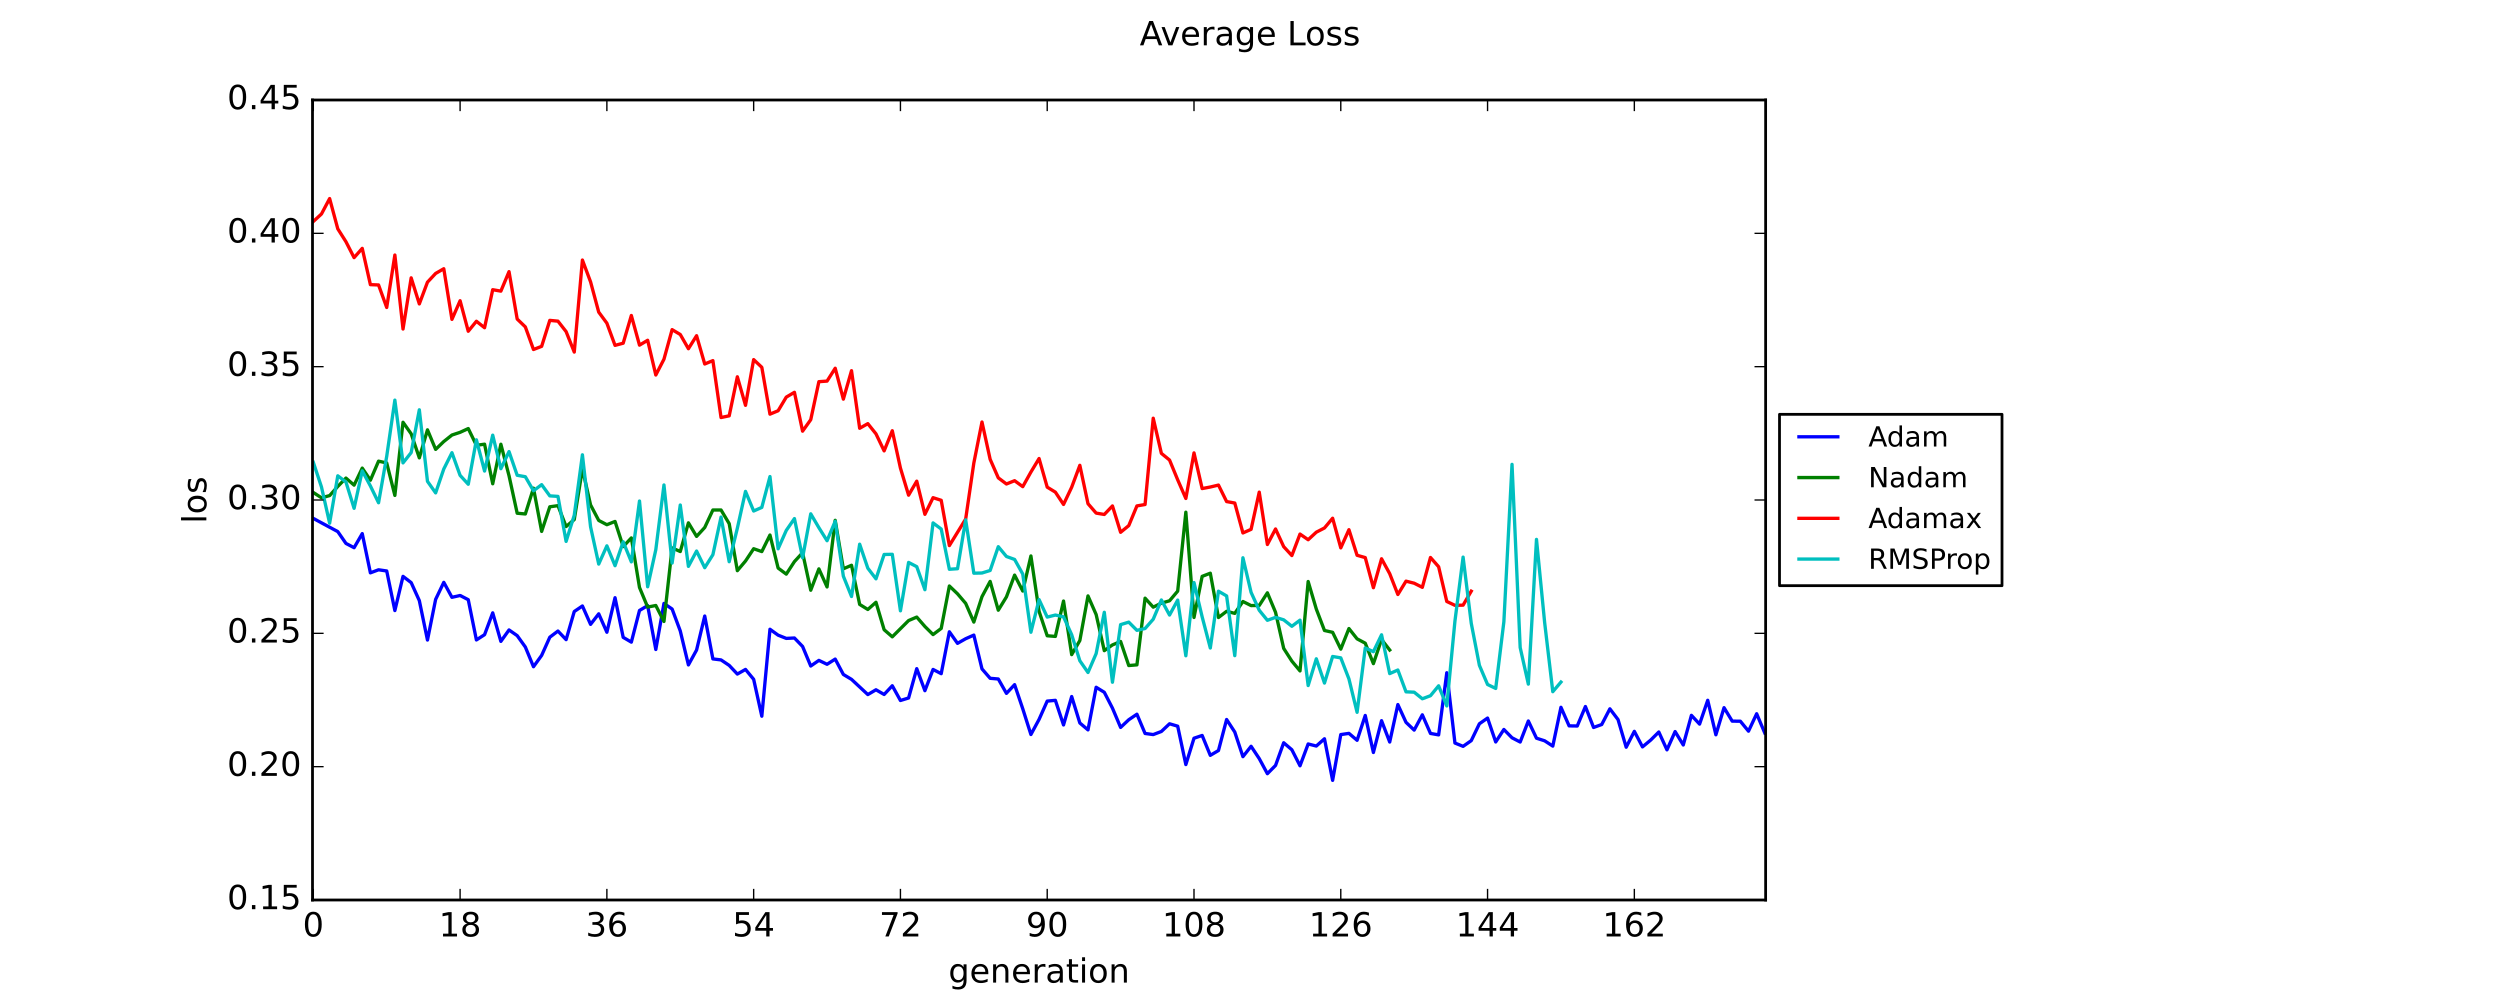<?xml version="1.0" encoding="utf-8" standalone="no"?>
<!DOCTYPE svg PUBLIC "-//W3C//DTD SVG 1.1//EN"
  "http://www.w3.org/Graphics/SVG/1.1/DTD/svg11.dtd">
<!-- Created with matplotlib (https://matplotlib.org/) -->
<svg height="360pt" version="1.1" viewBox="0 0 900 360" width="900pt" xmlns="http://www.w3.org/2000/svg" xmlns:xlink="http://www.w3.org/1999/xlink">
 <defs>
  <style type="text/css">
*{stroke-linecap:butt;stroke-linejoin:round;}
  </style>
 </defs>
 <g id="figure_1">
  <g id="patch_1">
   <path d="M 0 360 
L 900 360 
L 900 0 
L 0 0 
z
" style="fill:#ffffff;"/>
  </g>
  <g id="axes_1">
   <g id="patch_2">
    <path d="M 112.5 324 
L 635.625 324 
L 635.625 36 
L 112.5 36 
z
" style="fill:#ffffff;"/>
   </g>
   <g id="line2d_1">
    <path clip-path="url(#p6280a7173f)" d="M 112.794 186.639 
L 118.665 189.801 
L 121.6 191.376 
L 124.536 195.628 
L 127.472 197.167 
L 130.407 192.105 
L 133.343 206.221 
L 136.278 205.124 
L 139.214 205.55 
L 142.15 219.794 
L 145.085 207.496 
L 148.021 209.738 
L 150.956 216.214 
L 153.892 230.411 
L 156.828 215.775 
L 159.763 209.651 
L 162.699 215.029 
L 165.634 214.374 
L 168.57 215.889 
L 171.506 230.378 
L 174.441 228.485 
L 177.377 220.631 
L 180.312 230.892 
L 183.248 226.783 
L 186.184 228.829 
L 189.119 232.92 
L 192.055 240.017 
L 194.991 235.94 
L 197.926 229.402 
L 200.862 227.177 
L 203.797 230.266 
L 206.733 220.145 
L 209.669 218.152 
L 212.604 224.767 
L 215.54 220.979 
L 218.475 227.603 
L 221.411 215.181 
L 224.347 229.444 
L 227.282 231.169 
L 230.218 219.772 
L 233.153 218.016 
L 236.089 233.809 
L 239.025 217.238 
L 241.96 219.248 
L 244.896 227.14 
L 247.831 239.367 
L 250.767 234.01 
L 253.703 221.776 
L 256.638 237.207 
L 259.574 237.571 
L 262.509 239.541 
L 265.445 242.658 
L 268.381 240.996 
L 271.316 244.554 
L 274.252 257.827 
L 277.188 226.534 
L 280.123 228.659 
L 283.059 229.823 
L 285.994 229.68 
L 288.93 232.724 
L 291.866 239.766 
L 294.801 237.74 
L 297.737 239.141 
L 300.672 237.274 
L 303.608 242.804 
L 306.544 244.569 
L 312.415 250.041 
L 315.35 248.323 
L 318.286 250.008 
L 321.222 246.872 
L 324.157 252.176 
L 327.093 251.273 
L 330.028 240.722 
L 332.964 248.642 
L 335.9 241.006 
L 338.835 242.521 
L 341.771 227.448 
L 344.706 231.605 
L 347.642 229.94 
L 350.578 228.637 
L 353.513 240.803 
L 356.449 244.187 
L 359.384 244.436 
L 362.32 249.608 
L 365.256 246.482 
L 368.191 255.163 
L 371.127 264.418 
L 374.062 258.985 
L 376.998 252.398 
L 379.934 252.121 
L 382.869 260.98 
L 385.805 250.759 
L 388.741 260.271 
L 391.676 262.753 
L 394.612 247.418 
L 397.547 249.221 
L 400.483 254.932 
L 403.419 261.868 
L 406.354 259.107 
L 409.29 257.119 
L 412.225 264.046 
L 415.161 264.447 
L 418.097 263.33 
L 421.032 260.561 
L 423.968 261.428 
L 426.903 275.238 
L 429.839 265.761 
L 432.775 264.769 
L 435.71 271.923 
L 438.646 270.19 
L 441.581 259.025 
L 444.517 263.535 
L 447.453 272.393 
L 450.388 268.666 
L 453.324 273.094 
L 456.259 278.528 
L 459.195 275.551 
L 462.131 267.394 
L 465.066 269.911 
L 468.002 275.68 
L 470.938 267.829 
L 473.873 268.573 
L 476.809 265.961 
L 479.744 280.921 
L 482.68 264.45 
L 485.616 264.013 
L 488.551 266.505 
L 491.487 257.572 
L 494.422 270.89 
L 497.358 259.45 
L 500.294 267.128 
L 503.229 253.649 
L 506.165 260.044 
L 509.1 262.834 
L 512.036 257.338 
L 514.972 264.038 
L 517.907 264.556 
L 520.843 242.191 
L 523.778 267.491 
L 526.714 268.683 
L 529.65 266.628 
L 532.585 260.551 
L 535.521 258.507 
L 538.456 267.104 
L 541.392 262.613 
L 544.328 265.603 
L 547.263 267.127 
L 550.199 259.559 
L 553.134 265.746 
L 556.07 266.689 
L 559.006 268.595 
L 561.941 254.63 
L 564.877 261.309 
L 567.812 261.359 
L 570.748 254.354 
L 573.684 261.887 
L 576.619 260.827 
L 579.555 255.18 
L 582.491 259.044 
L 585.426 268.994 
L 588.362 263.286 
L 591.297 268.879 
L 594.233 266.44 
L 597.169 263.521 
L 600.104 269.941 
L 603.04 263.365 
L 605.975 268.191 
L 608.911 257.525 
L 611.847 260.675 
L 614.782 252.108 
L 617.718 264.519 
L 620.653 254.766 
L 623.589 259.604 
L 626.525 259.641 
L 629.46 263.221 
L 632.396 256.952 
L 635.331 263.908 
L 635.331 263.908 
" style="fill:none;stroke:#0000ff;stroke-linecap:square;stroke-width:1.2;"/>
   </g>
   <g id="line2d_2">
    <path clip-path="url(#p6280a7173f)" d="M 112.794 177.303 
L 115.729 179.195 
L 118.665 178.417 
L 121.6 175.119 
L 124.536 172.111 
L 127.472 174.646 
L 130.407 168.521 
L 133.343 172.871 
L 136.278 166.018 
L 139.214 166.662 
L 142.15 178.346 
L 145.085 152.019 
L 148.021 156.168 
L 150.956 164.829 
L 153.892 154.743 
L 156.828 161.775 
L 159.763 158.948 
L 162.699 156.612 
L 165.634 155.637 
L 168.57 154.283 
L 171.506 160.312 
L 174.441 159.907 
L 177.377 174.154 
L 180.312 159.925 
L 183.248 171.258 
L 186.184 184.763 
L 189.119 185.027 
L 192.055 175.74 
L 194.991 191.305 
L 197.926 182.451 
L 200.862 182.031 
L 203.797 189.556 
L 206.733 187.04 
L 209.669 168.807 
L 212.604 181.775 
L 215.54 187.357 
L 218.475 188.895 
L 221.411 187.726 
L 224.347 196.767 
L 227.282 193.654 
L 230.218 211.49 
L 233.153 218.549 
L 236.089 217.978 
L 239.025 223.72 
L 241.96 197.25 
L 244.896 198.548 
L 247.831 188.222 
L 250.767 193.101 
L 253.703 189.9 
L 256.638 183.603 
L 259.574 183.599 
L 262.509 188.513 
L 265.445 205.439 
L 268.381 201.962 
L 271.316 197.542 
L 274.252 198.566 
L 277.188 192.611 
L 280.123 204.506 
L 283.059 206.685 
L 285.994 202.173 
L 288.93 198.977 
L 291.866 212.478 
L 294.801 204.796 
L 297.737 211.296 
L 300.672 187.318 
L 303.608 204.769 
L 306.544 203.495 
L 309.479 217.588 
L 312.415 219.412 
L 315.35 216.821 
L 318.286 226.696 
L 321.222 229.257 
L 327.093 223.399 
L 330.028 222.149 
L 332.964 225.536 
L 335.9 228.447 
L 338.835 226.24 
L 341.771 210.956 
L 344.706 213.769 
L 347.642 217.209 
L 350.578 223.946 
L 353.513 214.802 
L 356.449 209.313 
L 359.384 219.671 
L 362.32 214.877 
L 365.256 207.04 
L 368.191 212.771 
L 371.127 200.148 
L 374.062 220.074 
L 376.998 228.877 
L 379.934 229.11 
L 382.869 216.375 
L 385.805 235.661 
L 388.741 230.597 
L 391.676 214.532 
L 394.612 221.237 
L 397.547 234.233 
L 400.483 232.171 
L 403.419 230.932 
L 406.354 239.595 
L 409.29 239.346 
L 412.225 215.346 
L 415.161 218.572 
L 418.097 217.135 
L 421.032 216.283 
L 423.968 212.804 
L 426.903 184.394 
L 429.839 222.288 
L 432.775 207.49 
L 435.71 206.356 
L 438.646 222.307 
L 441.581 220.068 
L 444.517 220.818 
L 447.453 216.542 
L 450.388 218.008 
L 453.324 217.973 
L 456.259 213.416 
L 459.195 220.434 
L 462.131 233.427 
L 465.066 238 
L 468.002 241.53 
L 470.938 209.35 
L 473.873 219.27 
L 476.809 226.973 
L 479.744 227.637 
L 482.68 233.684 
L 485.616 226.281 
L 488.551 229.986 
L 491.487 231.549 
L 494.422 238.907 
L 497.358 230.229 
L 500.294 234.003 
L 500.294 234.003 
" style="fill:none;stroke:#008000;stroke-linecap:square;stroke-width:1.2;"/>
   </g>
   <g id="line2d_3">
    <path clip-path="url(#p6280a7173f)" d="M 112.794 79.731 
L 115.729 77.03 
L 118.665 71.487 
L 121.6 82.379 
L 124.536 87.018 
L 127.472 92.745 
L 130.407 89.418 
L 133.343 102.474 
L 136.278 102.584 
L 139.214 110.687 
L 142.15 91.817 
L 145.085 118.443 
L 148.021 100.029 
L 150.956 109.407 
L 153.892 101.574 
L 156.828 98.438 
L 159.763 96.746 
L 162.699 114.971 
L 165.634 108.265 
L 168.57 119.246 
L 171.506 115.655 
L 174.441 117.978 
L 177.377 104.295 
L 180.312 104.807 
L 183.248 97.795 
L 186.184 114.853 
L 189.119 117.686 
L 192.055 125.82 
L 194.991 124.682 
L 197.926 115.336 
L 200.862 115.617 
L 203.797 119.376 
L 206.733 126.744 
L 209.669 93.615 
L 212.604 101.471 
L 215.54 112.368 
L 218.475 116.347 
L 221.411 124.328 
L 224.347 123.552 
L 227.282 113.577 
L 230.218 124.251 
L 233.153 122.502 
L 236.089 134.999 
L 239.025 129.315 
L 241.96 118.671 
L 244.896 120.417 
L 247.831 125.537 
L 250.767 120.86 
L 253.703 131.036 
L 256.638 129.823 
L 259.574 150.308 
L 262.509 149.695 
L 265.445 135.649 
L 268.381 145.913 
L 271.316 129.461 
L 274.252 132.232 
L 277.188 149.092 
L 280.123 147.872 
L 283.059 142.959 
L 285.994 141.233 
L 288.93 155.219 
L 291.866 151.089 
L 294.801 137.403 
L 297.737 137.197 
L 300.672 132.569 
L 303.608 143.688 
L 306.544 133.453 
L 309.479 154.176 
L 312.415 152.518 
L 315.35 156.181 
L 318.286 162.311 
L 321.222 155.066 
L 324.157 168.518 
L 327.093 178.263 
L 330.028 173.223 
L 332.964 185.152 
L 335.9 179.166 
L 338.835 180.107 
L 341.771 196.408 
L 347.642 186.852 
L 350.578 166.693 
L 353.513 151.929 
L 356.449 165.342 
L 359.384 172.024 
L 362.32 174.235 
L 365.256 173.051 
L 368.191 175.194 
L 371.127 169.938 
L 374.062 165.071 
L 376.998 175.376 
L 379.934 177.171 
L 382.869 181.597 
L 385.805 175.396 
L 388.741 167.517 
L 391.676 181.326 
L 394.612 184.72 
L 397.547 185.207 
L 400.483 182.139 
L 403.419 191.624 
L 406.354 189.221 
L 409.29 182.129 
L 412.225 181.624 
L 415.161 150.563 
L 418.097 163.213 
L 421.032 165.61 
L 423.968 172.733 
L 426.903 179.444 
L 429.839 163.049 
L 432.775 175.884 
L 435.71 175.325 
L 438.646 174.63 
L 441.581 180.566 
L 444.517 181.091 
L 447.453 191.86 
L 450.388 190.564 
L 453.324 177.173 
L 456.259 196.016 
L 459.195 190.432 
L 462.131 196.801 
L 465.066 199.997 
L 468.002 192.265 
L 470.938 194.3 
L 473.873 191.585 
L 476.809 190.075 
L 479.744 186.566 
L 482.68 197.233 
L 485.616 190.695 
L 488.551 199.903 
L 491.487 200.732 
L 494.422 211.573 
L 497.358 201.159 
L 500.294 206.526 
L 503.229 214.015 
L 506.165 209.215 
L 509.1 209.956 
L 512.036 211.439 
L 514.972 200.699 
L 517.907 204.034 
L 520.843 216.532 
L 523.778 217.918 
L 526.714 217.854 
L 529.65 212.824 
L 529.65 212.824 
" style="fill:none;stroke:#ff0000;stroke-linecap:square;stroke-width:1.2;"/>
   </g>
   <g id="line2d_4">
    <path clip-path="url(#p6280a7173f)" d="M 112.794 166.43 
L 115.729 175.308 
L 118.665 188.336 
L 121.6 171.294 
L 124.536 173.515 
L 127.472 182.989 
L 130.407 169.503 
L 133.343 174.948 
L 136.278 180.99 
L 139.214 164.285 
L 142.15 144.053 
L 145.085 166.637 
L 148.021 162.933 
L 150.956 147.53 
L 153.892 173.286 
L 156.828 177.435 
L 159.763 168.832 
L 162.699 162.976 
L 165.634 171.129 
L 168.57 174.327 
L 171.506 158.335 
L 174.441 169.577 
L 177.377 156.661 
L 180.312 168.73 
L 183.248 162.573 
L 186.184 171.098 
L 189.119 171.616 
L 192.055 176.678 
L 194.991 174.477 
L 197.926 178.514 
L 200.862 178.702 
L 203.797 194.901 
L 206.733 185.475 
L 209.669 163.735 
L 212.604 189.647 
L 215.54 203.067 
L 218.475 196.508 
L 221.411 203.649 
L 224.347 195.044 
L 227.282 202.269 
L 230.218 180.373 
L 233.153 211.236 
L 236.089 197.89 
L 239.025 174.593 
L 241.96 202.697 
L 244.896 181.81 
L 247.831 203.89 
L 250.767 198.38 
L 253.703 204.369 
L 256.638 199.692 
L 259.574 186.15 
L 262.509 202.214 
L 265.445 190.159 
L 268.381 176.909 
L 271.316 183.963 
L 274.252 182.663 
L 277.188 171.567 
L 280.123 197.565 
L 283.059 190.947 
L 285.994 186.694 
L 288.93 200.79 
L 291.866 184.98 
L 294.801 189.971 
L 297.737 194.654 
L 300.672 187.667 
L 303.608 207.425 
L 306.544 214.734 
L 309.479 195.913 
L 312.415 204.552 
L 315.35 208.378 
L 318.286 199.613 
L 321.222 199.549 
L 324.157 219.89 
L 327.093 202.478 
L 330.028 204.002 
L 332.964 212.292 
L 335.9 188.253 
L 338.835 190.451 
L 341.771 204.936 
L 344.706 204.737 
L 347.642 187.145 
L 350.578 206.346 
L 353.513 206.282 
L 356.449 205.373 
L 359.384 196.812 
L 362.32 200.334 
L 365.256 201.397 
L 368.191 206.661 
L 371.127 227.6 
L 374.062 215.854 
L 376.998 222.154 
L 379.934 221.419 
L 382.869 222.049 
L 385.805 228.49 
L 388.741 237.872 
L 391.676 242.094 
L 394.612 235.29 
L 397.547 220.428 
L 400.483 245.601 
L 403.419 224.865 
L 406.354 223.969 
L 409.29 226.924 
L 412.225 226.27 
L 415.161 222.916 
L 418.097 215.988 
L 421.032 221.413 
L 423.968 216.033 
L 426.903 236.073 
L 429.839 209.727 
L 432.775 222.069 
L 435.71 233.277 
L 438.646 212.832 
L 441.581 214.537 
L 444.517 236.031 
L 447.453 200.802 
L 450.388 213.25 
L 453.324 219.696 
L 456.259 223.307 
L 459.195 222.251 
L 462.131 223.14 
L 465.066 225.46 
L 468.002 223.255 
L 470.938 246.791 
L 473.873 237.173 
L 476.809 245.899 
L 479.744 236.335 
L 482.68 236.828 
L 485.616 244.417 
L 488.551 256.429 
L 491.487 233.267 
L 494.422 234.606 
L 497.358 228.529 
L 500.294 242.494 
L 503.229 241.205 
L 506.165 249.059 
L 509.1 249.185 
L 512.036 251.557 
L 514.972 250.454 
L 517.907 246.893 
L 520.843 254.132 
L 523.778 223.594 
L 526.714 200.568 
L 529.65 224.383 
L 532.585 239.535 
L 535.521 246.413 
L 538.456 247.839 
L 541.392 223.841 
L 544.328 167.18 
L 547.263 233.11 
L 550.199 246.279 
L 553.134 194.191 
L 556.07 224.098 
L 559.006 249.004 
L 561.941 245.546 
L 561.941 245.546 
" style="fill:none;stroke:#00bfbf;stroke-linecap:square;stroke-width:1.2;"/>
   </g>
   <g id="patch_3">
    <path d="M 112.5 324 
L 112.5 36 
" style="fill:none;stroke:#000000;stroke-linecap:square;stroke-linejoin:miter;"/>
   </g>
   <g id="patch_4">
    <path d="M 635.625 324 
L 635.625 36 
" style="fill:none;stroke:#000000;stroke-linecap:square;stroke-linejoin:miter;"/>
   </g>
   <g id="patch_5">
    <path d="M 112.5 324 
L 635.625 324 
" style="fill:none;stroke:#000000;stroke-linecap:square;stroke-linejoin:miter;"/>
   </g>
   <g id="patch_6">
    <path d="M 112.5 36 
L 635.625 36 
" style="fill:none;stroke:#000000;stroke-linecap:square;stroke-linejoin:miter;"/>
   </g>
   <g id="matplotlib.axis_1">
    <g id="xtick_1">
     <g id="line2d_5">
      <defs>
       <path d="M 0 0 
L 0 -4 
" id="m1054039a0f" style="stroke:#000000;stroke-width:0.5;"/>
      </defs>
      <g>
       <use style="stroke:#000000;stroke-width:0.5;" x="112.794" xlink:href="#m1054039a0f" y="324"/>
      </g>
     </g>
     <g id="line2d_6">
      <defs>
       <path d="M 0 0 
L 0 4 
" id="m6f61057247" style="stroke:#000000;stroke-width:0.5;"/>
      </defs>
      <g>
       <use style="stroke:#000000;stroke-width:0.5;" x="112.794" xlink:href="#m6f61057247" y="36"/>
      </g>
     </g>
     <g id="text_1">
      <!-- 0 -->
      <defs>
       <path d="M 31.781 66.406 
Q 24.172 66.406 20.328 58.906 
Q 16.5 51.422 16.5 36.375 
Q 16.5 21.391 20.328 13.891 
Q 24.172 6.391 31.781 6.391 
Q 39.453 6.391 43.281 13.891 
Q 47.125 21.391 47.125 36.375 
Q 47.125 51.422 43.281 58.906 
Q 39.453 66.406 31.781 66.406 
z
M 31.781 74.219 
Q 44.047 74.219 50.516 64.516 
Q 56.984 54.828 56.984 36.375 
Q 56.984 17.969 50.516 8.266 
Q 44.047 -1.422 31.781 -1.422 
Q 19.531 -1.422 13.062 8.266 
Q 6.594 17.969 6.594 36.375 
Q 6.594 54.828 13.062 64.516 
Q 19.531 74.219 31.781 74.219 
z
" id="DejaVuSans-48"/>
      </defs>
      <g transform="translate(108.976 337.118)scale(0.12 -0.12)">
       <use xlink:href="#DejaVuSans-48"/>
      </g>
     </g>
    </g>
    <g id="xtick_2">
     <g id="line2d_7">
      <g>
       <use style="stroke:#000000;stroke-width:0.5;" x="165.634" xlink:href="#m1054039a0f" y="324"/>
      </g>
     </g>
     <g id="line2d_8">
      <g>
       <use style="stroke:#000000;stroke-width:0.5;" x="165.634" xlink:href="#m6f61057247" y="36"/>
      </g>
     </g>
     <g id="text_2">
      <!-- 18 -->
      <defs>
       <path d="M 12.406 8.297 
L 28.516 8.297 
L 28.516 63.922 
L 10.984 60.406 
L 10.984 69.391 
L 28.422 72.906 
L 38.281 72.906 
L 38.281 8.297 
L 54.391 8.297 
L 54.391 0 
L 12.406 0 
z
" id="DejaVuSans-49"/>
       <path d="M 31.781 34.625 
Q 24.75 34.625 20.719 30.859 
Q 16.703 27.094 16.703 20.516 
Q 16.703 13.922 20.719 10.156 
Q 24.75 6.391 31.781 6.391 
Q 38.812 6.391 42.859 10.172 
Q 46.922 13.969 46.922 20.516 
Q 46.922 27.094 42.891 30.859 
Q 38.875 34.625 31.781 34.625 
z
M 21.922 38.812 
Q 15.578 40.375 12.031 44.719 
Q 8.5 49.078 8.5 55.328 
Q 8.5 64.062 14.719 69.141 
Q 20.953 74.219 31.781 74.219 
Q 42.672 74.219 48.875 69.141 
Q 55.078 64.062 55.078 55.328 
Q 55.078 49.078 51.531 44.719 
Q 48 40.375 41.703 38.812 
Q 48.828 37.156 52.797 32.312 
Q 56.781 27.484 56.781 20.516 
Q 56.781 9.906 50.312 4.234 
Q 43.844 -1.422 31.781 -1.422 
Q 19.734 -1.422 13.25 4.234 
Q 6.781 9.906 6.781 20.516 
Q 6.781 27.484 10.781 32.312 
Q 14.797 37.156 21.922 38.812 
z
M 18.312 54.391 
Q 18.312 48.734 21.844 45.562 
Q 25.391 42.391 31.781 42.391 
Q 38.141 42.391 41.719 45.562 
Q 45.312 48.734 45.312 54.391 
Q 45.312 60.062 41.719 63.234 
Q 38.141 66.406 31.781 66.406 
Q 25.391 66.406 21.844 63.234 
Q 18.312 60.062 18.312 54.391 
z
" id="DejaVuSans-56"/>
      </defs>
      <g transform="translate(157.999 337.118)scale(0.12 -0.12)">
       <use xlink:href="#DejaVuSans-49"/>
       <use x="63.623" xlink:href="#DejaVuSans-56"/>
      </g>
     </g>
    </g>
    <g id="xtick_3">
     <g id="line2d_9">
      <g>
       <use style="stroke:#000000;stroke-width:0.5;" x="218.475" xlink:href="#m1054039a0f" y="324"/>
      </g>
     </g>
     <g id="line2d_10">
      <g>
       <use style="stroke:#000000;stroke-width:0.5;" x="218.475" xlink:href="#m6f61057247" y="36"/>
      </g>
     </g>
     <g id="text_3">
      <!-- 36 -->
      <defs>
       <path d="M 40.578 39.312 
Q 47.656 37.797 51.625 33 
Q 55.609 28.219 55.609 21.188 
Q 55.609 10.406 48.188 4.484 
Q 40.766 -1.422 27.094 -1.422 
Q 22.516 -1.422 17.656 -0.516 
Q 12.797 0.391 7.625 2.203 
L 7.625 11.719 
Q 11.719 9.328 16.594 8.109 
Q 21.484 6.891 26.812 6.891 
Q 36.078 6.891 40.938 10.547 
Q 45.797 14.203 45.797 21.188 
Q 45.797 27.641 41.281 31.266 
Q 36.766 34.906 28.719 34.906 
L 20.219 34.906 
L 20.219 43.016 
L 29.109 43.016 
Q 36.375 43.016 40.234 45.922 
Q 44.094 48.828 44.094 54.297 
Q 44.094 59.906 40.109 62.906 
Q 36.141 65.922 28.719 65.922 
Q 24.656 65.922 20.016 65.031 
Q 15.375 64.156 9.812 62.312 
L 9.812 71.094 
Q 15.438 72.656 20.344 73.438 
Q 25.25 74.219 29.594 74.219 
Q 40.828 74.219 47.359 69.109 
Q 53.906 64.016 53.906 55.328 
Q 53.906 49.266 50.438 45.094 
Q 46.969 40.922 40.578 39.312 
z
" id="DejaVuSans-51"/>
       <path d="M 33.016 40.375 
Q 26.375 40.375 22.484 35.828 
Q 18.609 31.297 18.609 23.391 
Q 18.609 15.531 22.484 10.953 
Q 26.375 6.391 33.016 6.391 
Q 39.656 6.391 43.531 10.953 
Q 47.406 15.531 47.406 23.391 
Q 47.406 31.297 43.531 35.828 
Q 39.656 40.375 33.016 40.375 
z
M 52.594 71.297 
L 52.594 62.312 
Q 48.875 64.062 45.094 64.984 
Q 41.312 65.922 37.594 65.922 
Q 27.828 65.922 22.672 59.328 
Q 17.531 52.734 16.797 39.406 
Q 19.672 43.656 24.016 45.922 
Q 28.375 48.188 33.594 48.188 
Q 44.578 48.188 50.953 41.516 
Q 57.328 34.859 57.328 23.391 
Q 57.328 12.156 50.688 5.359 
Q 44.047 -1.422 33.016 -1.422 
Q 20.359 -1.422 13.672 8.266 
Q 6.984 17.969 6.984 36.375 
Q 6.984 53.656 15.188 63.938 
Q 23.391 74.219 37.203 74.219 
Q 40.922 74.219 44.703 73.484 
Q 48.484 72.75 52.594 71.297 
z
" id="DejaVuSans-54"/>
      </defs>
      <g transform="translate(210.84 337.118)scale(0.12 -0.12)">
       <use xlink:href="#DejaVuSans-51"/>
       <use x="63.623" xlink:href="#DejaVuSans-54"/>
      </g>
     </g>
    </g>
    <g id="xtick_4">
     <g id="line2d_11">
      <g>
       <use style="stroke:#000000;stroke-width:0.5;" x="271.316" xlink:href="#m1054039a0f" y="324"/>
      </g>
     </g>
     <g id="line2d_12">
      <g>
       <use style="stroke:#000000;stroke-width:0.5;" x="271.316" xlink:href="#m6f61057247" y="36"/>
      </g>
     </g>
     <g id="text_4">
      <!-- 54 -->
      <defs>
       <path d="M 10.797 72.906 
L 49.516 72.906 
L 49.516 64.594 
L 19.828 64.594 
L 19.828 46.734 
Q 21.969 47.469 24.109 47.828 
Q 26.266 48.188 28.422 48.188 
Q 40.625 48.188 47.75 41.5 
Q 54.891 34.812 54.891 23.391 
Q 54.891 11.625 47.562 5.094 
Q 40.234 -1.422 26.906 -1.422 
Q 22.312 -1.422 17.547 -0.641 
Q 12.797 0.141 7.719 1.703 
L 7.719 11.625 
Q 12.109 9.234 16.797 8.062 
Q 21.484 6.891 26.703 6.891 
Q 35.156 6.891 40.078 11.328 
Q 45.016 15.766 45.016 23.391 
Q 45.016 31 40.078 35.438 
Q 35.156 39.891 26.703 39.891 
Q 22.75 39.891 18.812 39.016 
Q 14.891 38.141 10.797 36.281 
z
" id="DejaVuSans-53"/>
       <path d="M 37.797 64.312 
L 12.891 25.391 
L 37.797 25.391 
z
M 35.203 72.906 
L 47.609 72.906 
L 47.609 25.391 
L 58.016 25.391 
L 58.016 17.188 
L 47.609 17.188 
L 47.609 0 
L 37.797 0 
L 37.797 17.188 
L 4.891 17.188 
L 4.891 26.703 
z
" id="DejaVuSans-52"/>
      </defs>
      <g transform="translate(263.681 337.118)scale(0.12 -0.12)">
       <use xlink:href="#DejaVuSans-53"/>
       <use x="63.623" xlink:href="#DejaVuSans-52"/>
      </g>
     </g>
    </g>
    <g id="xtick_5">
     <g id="line2d_13">
      <g>
       <use style="stroke:#000000;stroke-width:0.5;" x="324.157" xlink:href="#m1054039a0f" y="324"/>
      </g>
     </g>
     <g id="line2d_14">
      <g>
       <use style="stroke:#000000;stroke-width:0.5;" x="324.157" xlink:href="#m6f61057247" y="36"/>
      </g>
     </g>
     <g id="text_5">
      <!-- 72 -->
      <defs>
       <path d="M 8.203 72.906 
L 55.078 72.906 
L 55.078 68.703 
L 28.609 0 
L 18.312 0 
L 43.219 64.594 
L 8.203 64.594 
z
" id="DejaVuSans-55"/>
       <path d="M 19.188 8.297 
L 53.609 8.297 
L 53.609 0 
L 7.328 0 
L 7.328 8.297 
Q 12.938 14.109 22.625 23.891 
Q 32.328 33.688 34.812 36.531 
Q 39.547 41.844 41.422 45.531 
Q 43.312 49.219 43.312 52.781 
Q 43.312 58.594 39.234 62.25 
Q 35.156 65.922 28.609 65.922 
Q 23.969 65.922 18.812 64.312 
Q 13.672 62.703 7.812 59.422 
L 7.812 69.391 
Q 13.766 71.781 18.938 73 
Q 24.125 74.219 28.422 74.219 
Q 39.75 74.219 46.484 68.547 
Q 53.219 62.891 53.219 53.422 
Q 53.219 48.922 51.531 44.891 
Q 49.859 40.875 45.406 35.406 
Q 44.188 33.984 37.641 27.219 
Q 31.109 20.453 19.188 8.297 
z
" id="DejaVuSans-50"/>
      </defs>
      <g transform="translate(316.522 337.118)scale(0.12 -0.12)">
       <use xlink:href="#DejaVuSans-55"/>
       <use x="63.623" xlink:href="#DejaVuSans-50"/>
      </g>
     </g>
    </g>
    <g id="xtick_6">
     <g id="line2d_15">
      <g>
       <use style="stroke:#000000;stroke-width:0.5;" x="376.998" xlink:href="#m1054039a0f" y="324"/>
      </g>
     </g>
     <g id="line2d_16">
      <g>
       <use style="stroke:#000000;stroke-width:0.5;" x="376.998" xlink:href="#m6f61057247" y="36"/>
      </g>
     </g>
     <g id="text_6">
      <!-- 90 -->
      <defs>
       <path d="M 10.984 1.516 
L 10.984 10.5 
Q 14.703 8.734 18.5 7.812 
Q 22.312 6.891 25.984 6.891 
Q 35.75 6.891 40.891 13.453 
Q 46.047 20.016 46.781 33.406 
Q 43.953 29.203 39.594 26.953 
Q 35.25 24.703 29.984 24.703 
Q 19.047 24.703 12.672 31.312 
Q 6.297 37.938 6.297 49.422 
Q 6.297 60.641 12.938 67.422 
Q 19.578 74.219 30.609 74.219 
Q 43.266 74.219 49.922 64.516 
Q 56.594 54.828 56.594 36.375 
Q 56.594 19.141 48.406 8.859 
Q 40.234 -1.422 26.422 -1.422 
Q 22.703 -1.422 18.891 -0.688 
Q 15.094 0.047 10.984 1.516 
z
M 30.609 32.422 
Q 37.25 32.422 41.125 36.953 
Q 45.016 41.5 45.016 49.422 
Q 45.016 57.281 41.125 61.844 
Q 37.25 66.406 30.609 66.406 
Q 23.969 66.406 20.094 61.844 
Q 16.219 57.281 16.219 49.422 
Q 16.219 41.5 20.094 36.953 
Q 23.969 32.422 30.609 32.422 
z
" id="DejaVuSans-57"/>
      </defs>
      <g transform="translate(369.363 337.118)scale(0.12 -0.12)">
       <use xlink:href="#DejaVuSans-57"/>
       <use x="63.623" xlink:href="#DejaVuSans-48"/>
      </g>
     </g>
    </g>
    <g id="xtick_7">
     <g id="line2d_17">
      <g>
       <use style="stroke:#000000;stroke-width:0.5;" x="429.839" xlink:href="#m1054039a0f" y="324"/>
      </g>
     </g>
     <g id="line2d_18">
      <g>
       <use style="stroke:#000000;stroke-width:0.5;" x="429.839" xlink:href="#m6f61057247" y="36"/>
      </g>
     </g>
     <g id="text_7">
      <!-- 108 -->
      <g transform="translate(418.387 337.118)scale(0.12 -0.12)">
       <use xlink:href="#DejaVuSans-49"/>
       <use x="63.623" xlink:href="#DejaVuSans-48"/>
       <use x="127.246" xlink:href="#DejaVuSans-56"/>
      </g>
     </g>
    </g>
    <g id="xtick_8">
     <g id="line2d_19">
      <g>
       <use style="stroke:#000000;stroke-width:0.5;" x="482.68" xlink:href="#m1054039a0f" y="324"/>
      </g>
     </g>
     <g id="line2d_20">
      <g>
       <use style="stroke:#000000;stroke-width:0.5;" x="482.68" xlink:href="#m6f61057247" y="36"/>
      </g>
     </g>
     <g id="text_8">
      <!-- 126 -->
      <g transform="translate(471.227 337.118)scale(0.12 -0.12)">
       <use xlink:href="#DejaVuSans-49"/>
       <use x="63.623" xlink:href="#DejaVuSans-50"/>
       <use x="127.246" xlink:href="#DejaVuSans-54"/>
      </g>
     </g>
    </g>
    <g id="xtick_9">
     <g id="line2d_21">
      <g>
       <use style="stroke:#000000;stroke-width:0.5;" x="535.521" xlink:href="#m1054039a0f" y="324"/>
      </g>
     </g>
     <g id="line2d_22">
      <g>
       <use style="stroke:#000000;stroke-width:0.5;" x="535.521" xlink:href="#m6f61057247" y="36"/>
      </g>
     </g>
     <g id="text_9">
      <!-- 144 -->
      <g transform="translate(524.068 337.118)scale(0.12 -0.12)">
       <use xlink:href="#DejaVuSans-49"/>
       <use x="63.623" xlink:href="#DejaVuSans-52"/>
       <use x="127.246" xlink:href="#DejaVuSans-52"/>
      </g>
     </g>
    </g>
    <g id="xtick_10">
     <g id="line2d_23">
      <g>
       <use style="stroke:#000000;stroke-width:0.5;" x="588.362" xlink:href="#m1054039a0f" y="324"/>
      </g>
     </g>
     <g id="line2d_24">
      <g>
       <use style="stroke:#000000;stroke-width:0.5;" x="588.362" xlink:href="#m6f61057247" y="36"/>
      </g>
     </g>
     <g id="text_10">
      <!-- 162 -->
      <g transform="translate(576.909 337.118)scale(0.12 -0.12)">
       <use xlink:href="#DejaVuSans-49"/>
       <use x="63.623" xlink:href="#DejaVuSans-54"/>
       <use x="127.246" xlink:href="#DejaVuSans-50"/>
      </g>
     </g>
    </g>
    <g id="text_11">
     <!-- generation -->
     <defs>
      <path d="M 45.406 27.984 
Q 45.406 37.75 41.375 43.109 
Q 37.359 48.484 30.078 48.484 
Q 22.859 48.484 18.828 43.109 
Q 14.797 37.75 14.797 27.984 
Q 14.797 18.266 18.828 12.891 
Q 22.859 7.516 30.078 7.516 
Q 37.359 7.516 41.375 12.891 
Q 45.406 18.266 45.406 27.984 
z
M 54.391 6.781 
Q 54.391 -7.172 48.188 -13.984 
Q 42 -20.797 29.203 -20.797 
Q 24.469 -20.797 20.266 -20.094 
Q 16.062 -19.391 12.109 -17.922 
L 12.109 -9.188 
Q 16.062 -11.328 19.922 -12.344 
Q 23.781 -13.375 27.781 -13.375 
Q 36.625 -13.375 41.016 -8.766 
Q 45.406 -4.156 45.406 5.172 
L 45.406 9.625 
Q 42.625 4.781 38.281 2.391 
Q 33.938 0 27.875 0 
Q 17.828 0 11.672 7.656 
Q 5.516 15.328 5.516 27.984 
Q 5.516 40.672 11.672 48.328 
Q 17.828 56 27.875 56 
Q 33.938 56 38.281 53.609 
Q 42.625 51.219 45.406 46.391 
L 45.406 54.688 
L 54.391 54.688 
z
" id="DejaVuSans-103"/>
      <path d="M 56.203 29.594 
L 56.203 25.203 
L 14.891 25.203 
Q 15.484 15.922 20.484 11.062 
Q 25.484 6.203 34.422 6.203 
Q 39.594 6.203 44.453 7.469 
Q 49.312 8.734 54.109 11.281 
L 54.109 2.781 
Q 49.266 0.734 44.188 -0.344 
Q 39.109 -1.422 33.891 -1.422 
Q 20.797 -1.422 13.156 6.188 
Q 5.516 13.812 5.516 26.812 
Q 5.516 40.234 12.766 48.109 
Q 20.016 56 32.328 56 
Q 43.359 56 49.781 48.891 
Q 56.203 41.797 56.203 29.594 
z
M 47.219 32.234 
Q 47.125 39.594 43.094 43.984 
Q 39.062 48.391 32.422 48.391 
Q 24.906 48.391 20.391 44.141 
Q 15.875 39.891 15.188 32.172 
z
" id="DejaVuSans-101"/>
      <path d="M 54.891 33.016 
L 54.891 0 
L 45.906 0 
L 45.906 32.719 
Q 45.906 40.484 42.875 44.328 
Q 39.844 48.188 33.797 48.188 
Q 26.516 48.188 22.312 43.547 
Q 18.109 38.922 18.109 30.906 
L 18.109 0 
L 9.078 0 
L 9.078 54.688 
L 18.109 54.688 
L 18.109 46.188 
Q 21.344 51.125 25.703 53.562 
Q 30.078 56 35.797 56 
Q 45.219 56 50.047 50.172 
Q 54.891 44.344 54.891 33.016 
z
" id="DejaVuSans-110"/>
      <path d="M 41.109 46.297 
Q 39.594 47.172 37.812 47.578 
Q 36.031 48 33.891 48 
Q 26.266 48 22.188 43.047 
Q 18.109 38.094 18.109 28.812 
L 18.109 0 
L 9.078 0 
L 9.078 54.688 
L 18.109 54.688 
L 18.109 46.188 
Q 20.953 51.172 25.484 53.578 
Q 30.031 56 36.531 56 
Q 37.453 56 38.578 55.875 
Q 39.703 55.766 41.062 55.516 
z
" id="DejaVuSans-114"/>
      <path d="M 34.281 27.484 
Q 23.391 27.484 19.188 25 
Q 14.984 22.516 14.984 16.5 
Q 14.984 11.719 18.141 8.906 
Q 21.297 6.109 26.703 6.109 
Q 34.188 6.109 38.703 11.406 
Q 43.219 16.703 43.219 25.484 
L 43.219 27.484 
z
M 52.203 31.203 
L 52.203 0 
L 43.219 0 
L 43.219 8.297 
Q 40.141 3.328 35.547 0.953 
Q 30.953 -1.422 24.312 -1.422 
Q 15.922 -1.422 10.953 3.297 
Q 6 8.016 6 15.922 
Q 6 25.141 12.172 29.828 
Q 18.359 34.516 30.609 34.516 
L 43.219 34.516 
L 43.219 35.406 
Q 43.219 41.609 39.141 45 
Q 35.062 48.391 27.688 48.391 
Q 23 48.391 18.547 47.266 
Q 14.109 46.141 10.016 43.891 
L 10.016 52.203 
Q 14.938 54.109 19.578 55.047 
Q 24.219 56 28.609 56 
Q 40.484 56 46.344 49.844 
Q 52.203 43.703 52.203 31.203 
z
" id="DejaVuSans-97"/>
      <path d="M 18.312 70.219 
L 18.312 54.688 
L 36.812 54.688 
L 36.812 47.703 
L 18.312 47.703 
L 18.312 18.016 
Q 18.312 11.328 20.141 9.422 
Q 21.969 7.516 27.594 7.516 
L 36.812 7.516 
L 36.812 0 
L 27.594 0 
Q 17.188 0 13.234 3.875 
Q 9.281 7.766 9.281 18.016 
L 9.281 47.703 
L 2.688 47.703 
L 2.688 54.688 
L 9.281 54.688 
L 9.281 70.219 
z
" id="DejaVuSans-116"/>
      <path d="M 9.422 54.688 
L 18.406 54.688 
L 18.406 0 
L 9.422 0 
z
M 9.422 75.984 
L 18.406 75.984 
L 18.406 64.594 
L 9.422 64.594 
z
" id="DejaVuSans-105"/>
      <path d="M 30.609 48.391 
Q 23.391 48.391 19.188 42.75 
Q 14.984 37.109 14.984 27.297 
Q 14.984 17.484 19.156 11.844 
Q 23.344 6.203 30.609 6.203 
Q 37.797 6.203 41.984 11.859 
Q 46.188 17.531 46.188 27.297 
Q 46.188 37.016 41.984 42.703 
Q 37.797 48.391 30.609 48.391 
z
M 30.609 56 
Q 42.328 56 49.016 48.375 
Q 55.719 40.766 55.719 27.297 
Q 55.719 13.875 49.016 6.219 
Q 42.328 -1.422 30.609 -1.422 
Q 18.844 -1.422 12.172 6.219 
Q 5.516 13.875 5.516 27.297 
Q 5.516 40.766 12.172 48.375 
Q 18.844 56 30.609 56 
z
" id="DejaVuSans-111"/>
     </defs>
     <g transform="translate(341.431 353.732)scale(0.12 -0.12)">
      <use xlink:href="#DejaVuSans-103"/>
      <use x="63.477" xlink:href="#DejaVuSans-101"/>
      <use x="125" xlink:href="#DejaVuSans-110"/>
      <use x="188.379" xlink:href="#DejaVuSans-101"/>
      <use x="249.902" xlink:href="#DejaVuSans-114"/>
      <use x="291.016" xlink:href="#DejaVuSans-97"/>
      <use x="352.295" xlink:href="#DejaVuSans-116"/>
      <use x="391.504" xlink:href="#DejaVuSans-105"/>
      <use x="419.287" xlink:href="#DejaVuSans-111"/>
      <use x="480.469" xlink:href="#DejaVuSans-110"/>
     </g>
    </g>
   </g>
   <g id="matplotlib.axis_2">
    <g id="ytick_1">
     <g id="line2d_25">
      <defs>
       <path d="M 0 0 
L 4 0 
" id="mdd4b0a1ab2" style="stroke:#000000;stroke-width:0.5;"/>
      </defs>
      <g>
       <use style="stroke:#000000;stroke-width:0.5;" x="112.5" xlink:href="#mdd4b0a1ab2" y="324"/>
      </g>
     </g>
     <g id="line2d_26">
      <defs>
       <path d="M 0 0 
L -4 0 
" id="m7ac6b65dde" style="stroke:#000000;stroke-width:0.5;"/>
      </defs>
      <g>
       <use style="stroke:#000000;stroke-width:0.5;" x="635.625" xlink:href="#m7ac6b65dde" y="324"/>
      </g>
     </g>
     <g id="text_12">
      <!-- 0.15 -->
      <defs>
       <path d="M 10.688 12.406 
L 21 12.406 
L 21 0 
L 10.688 0 
z
" id="DejaVuSans-46"/>
      </defs>
      <g transform="translate(81.781 327.311)scale(0.12 -0.12)">
       <use xlink:href="#DejaVuSans-48"/>
       <use x="63.623" xlink:href="#DejaVuSans-46"/>
       <use x="95.41" xlink:href="#DejaVuSans-49"/>
       <use x="159.033" xlink:href="#DejaVuSans-53"/>
      </g>
     </g>
    </g>
    <g id="ytick_2">
     <g id="line2d_27">
      <g>
       <use style="stroke:#000000;stroke-width:0.5;" x="112.5" xlink:href="#mdd4b0a1ab2" y="276"/>
      </g>
     </g>
     <g id="line2d_28">
      <g>
       <use style="stroke:#000000;stroke-width:0.5;" x="635.625" xlink:href="#m7ac6b65dde" y="276"/>
      </g>
     </g>
     <g id="text_13">
      <!-- 0.20 -->
      <g transform="translate(81.781 279.311)scale(0.12 -0.12)">
       <use xlink:href="#DejaVuSans-48"/>
       <use x="63.623" xlink:href="#DejaVuSans-46"/>
       <use x="95.41" xlink:href="#DejaVuSans-50"/>
       <use x="159.033" xlink:href="#DejaVuSans-48"/>
      </g>
     </g>
    </g>
    <g id="ytick_3">
     <g id="line2d_29">
      <g>
       <use style="stroke:#000000;stroke-width:0.5;" x="112.5" xlink:href="#mdd4b0a1ab2" y="228"/>
      </g>
     </g>
     <g id="line2d_30">
      <g>
       <use style="stroke:#000000;stroke-width:0.5;" x="635.625" xlink:href="#m7ac6b65dde" y="228"/>
      </g>
     </g>
     <g id="text_14">
      <!-- 0.25 -->
      <g transform="translate(81.781 231.311)scale(0.12 -0.12)">
       <use xlink:href="#DejaVuSans-48"/>
       <use x="63.623" xlink:href="#DejaVuSans-46"/>
       <use x="95.41" xlink:href="#DejaVuSans-50"/>
       <use x="159.033" xlink:href="#DejaVuSans-53"/>
      </g>
     </g>
    </g>
    <g id="ytick_4">
     <g id="line2d_31">
      <g>
       <use style="stroke:#000000;stroke-width:0.5;" x="112.5" xlink:href="#mdd4b0a1ab2" y="180"/>
      </g>
     </g>
     <g id="line2d_32">
      <g>
       <use style="stroke:#000000;stroke-width:0.5;" x="635.625" xlink:href="#m7ac6b65dde" y="180"/>
      </g>
     </g>
     <g id="text_15">
      <!-- 0.30 -->
      <g transform="translate(81.781 183.311)scale(0.12 -0.12)">
       <use xlink:href="#DejaVuSans-48"/>
       <use x="63.623" xlink:href="#DejaVuSans-46"/>
       <use x="95.41" xlink:href="#DejaVuSans-51"/>
       <use x="159.033" xlink:href="#DejaVuSans-48"/>
      </g>
     </g>
    </g>
    <g id="ytick_5">
     <g id="line2d_33">
      <g>
       <use style="stroke:#000000;stroke-width:0.5;" x="112.5" xlink:href="#mdd4b0a1ab2" y="132"/>
      </g>
     </g>
     <g id="line2d_34">
      <g>
       <use style="stroke:#000000;stroke-width:0.5;" x="635.625" xlink:href="#m7ac6b65dde" y="132"/>
      </g>
     </g>
     <g id="text_16">
      <!-- 0.35 -->
      <g transform="translate(81.781 135.311)scale(0.12 -0.12)">
       <use xlink:href="#DejaVuSans-48"/>
       <use x="63.623" xlink:href="#DejaVuSans-46"/>
       <use x="95.41" xlink:href="#DejaVuSans-51"/>
       <use x="159.033" xlink:href="#DejaVuSans-53"/>
      </g>
     </g>
    </g>
    <g id="ytick_6">
     <g id="line2d_35">
      <g>
       <use style="stroke:#000000;stroke-width:0.5;" x="112.5" xlink:href="#mdd4b0a1ab2" y="84"/>
      </g>
     </g>
     <g id="line2d_36">
      <g>
       <use style="stroke:#000000;stroke-width:0.5;" x="635.625" xlink:href="#m7ac6b65dde" y="84"/>
      </g>
     </g>
     <g id="text_17">
      <!-- 0.40 -->
      <g transform="translate(81.781 87.311)scale(0.12 -0.12)">
       <use xlink:href="#DejaVuSans-48"/>
       <use x="63.623" xlink:href="#DejaVuSans-46"/>
       <use x="95.41" xlink:href="#DejaVuSans-52"/>
       <use x="159.033" xlink:href="#DejaVuSans-48"/>
      </g>
     </g>
    </g>
    <g id="ytick_7">
     <g id="line2d_37">
      <g>
       <use style="stroke:#000000;stroke-width:0.5;" x="112.5" xlink:href="#mdd4b0a1ab2" y="36"/>
      </g>
     </g>
     <g id="line2d_38">
      <g>
       <use style="stroke:#000000;stroke-width:0.5;" x="635.625" xlink:href="#m7ac6b65dde" y="36"/>
      </g>
     </g>
     <g id="text_18">
      <!-- 0.45 -->
      <g transform="translate(81.781 39.311)scale(0.12 -0.12)">
       <use xlink:href="#DejaVuSans-48"/>
       <use x="63.623" xlink:href="#DejaVuSans-46"/>
       <use x="95.41" xlink:href="#DejaVuSans-52"/>
       <use x="159.033" xlink:href="#DejaVuSans-53"/>
      </g>
     </g>
    </g>
    <g id="text_19">
     <!-- los -->
     <defs>
      <path d="M 9.422 75.984 
L 18.406 75.984 
L 18.406 0 
L 9.422 0 
z
" id="DejaVuSans-108"/>
      <path d="M 44.281 53.078 
L 44.281 44.578 
Q 40.484 46.531 36.375 47.5 
Q 32.281 48.484 27.875 48.484 
Q 21.188 48.484 17.844 46.438 
Q 14.5 44.391 14.5 40.281 
Q 14.5 37.156 16.891 35.375 
Q 19.281 33.594 26.516 31.984 
L 29.594 31.297 
Q 39.156 29.25 43.188 25.516 
Q 47.219 21.781 47.219 15.094 
Q 47.219 7.469 41.188 3.016 
Q 35.156 -1.422 24.609 -1.422 
Q 20.219 -1.422 15.453 -0.562 
Q 10.688 0.297 5.422 2 
L 5.422 11.281 
Q 10.406 8.688 15.234 7.391 
Q 20.062 6.109 24.812 6.109 
Q 31.156 6.109 34.562 8.281 
Q 37.984 10.453 37.984 14.406 
Q 37.984 18.062 35.516 20.016 
Q 33.062 21.969 24.703 23.781 
L 21.578 24.516 
Q 13.234 26.266 9.516 29.906 
Q 5.812 33.547 5.812 39.891 
Q 5.812 47.609 11.281 51.797 
Q 16.75 56 26.812 56 
Q 31.781 56 36.172 55.266 
Q 40.578 54.547 44.281 53.078 
z
" id="DejaVuSans-115"/>
     </defs>
     <g transform="translate(74.286 188.464)rotate(-90)scale(0.12 -0.12)">
      <use xlink:href="#DejaVuSans-108"/>
      <use x="27.783" xlink:href="#DejaVuSans-111"/>
      <use x="88.965" xlink:href="#DejaVuSans-115"/>
     </g>
    </g>
   </g>
   <g id="legend_1">
    <g id="patch_7">
     <path d="M 640.623 210.844 
L 720.724 210.844 
L 720.724 149.156 
L 640.623 149.156 
z
" style="fill:#ffffff;stroke:#000000;stroke-linejoin:miter;"/>
    </g>
    <g id="line2d_39">
     <path d="M 647.62 157.251 
L 661.615 157.251 
" style="fill:none;stroke:#0000ff;stroke-linecap:square;stroke-width:1.2;"/>
    </g>
    <g id="line2d_40"/>
    <g id="text_20">
     <!-- Adam -->
     <defs>
      <path d="M 34.188 63.188 
L 20.797 26.906 
L 47.609 26.906 
z
M 28.609 72.906 
L 39.797 72.906 
L 67.578 0 
L 57.328 0 
L 50.688 18.703 
L 17.828 18.703 
L 11.188 0 
L 0.781 0 
z
" id="DejaVuSans-65"/>
      <path d="M 45.406 46.391 
L 45.406 75.984 
L 54.391 75.984 
L 54.391 0 
L 45.406 0 
L 45.406 8.203 
Q 42.578 3.328 38.25 0.953 
Q 33.938 -1.422 27.875 -1.422 
Q 17.969 -1.422 11.734 6.484 
Q 5.516 14.406 5.516 27.297 
Q 5.516 40.188 11.734 48.094 
Q 17.969 56 27.875 56 
Q 33.938 56 38.25 53.625 
Q 42.578 51.266 45.406 46.391 
z
M 14.797 27.297 
Q 14.797 17.391 18.875 11.75 
Q 22.953 6.109 30.078 6.109 
Q 37.203 6.109 41.297 11.75 
Q 45.406 17.391 45.406 27.297 
Q 45.406 37.203 41.297 42.844 
Q 37.203 48.484 30.078 48.484 
Q 22.953 48.484 18.875 42.844 
Q 14.797 37.203 14.797 27.297 
z
" id="DejaVuSans-100"/>
      <path d="M 52 44.188 
Q 55.375 50.25 60.062 53.125 
Q 64.75 56 71.094 56 
Q 79.641 56 84.281 50.016 
Q 88.922 44.047 88.922 33.016 
L 88.922 0 
L 79.891 0 
L 79.891 32.719 
Q 79.891 40.578 77.094 44.375 
Q 74.312 48.188 68.609 48.188 
Q 61.625 48.188 57.562 43.547 
Q 53.516 38.922 53.516 30.906 
L 53.516 0 
L 44.484 0 
L 44.484 32.719 
Q 44.484 40.625 41.703 44.406 
Q 38.922 48.188 33.109 48.188 
Q 26.219 48.188 22.156 43.531 
Q 18.109 38.875 18.109 30.906 
L 18.109 0 
L 9.078 0 
L 9.078 54.688 
L 18.109 54.688 
L 18.109 46.188 
Q 21.188 51.219 25.484 53.609 
Q 29.781 56 35.688 56 
Q 41.656 56 45.828 52.969 
Q 50 49.953 52 44.188 
z
" id="DejaVuSans-109"/>
     </defs>
     <g transform="translate(672.61 160.75)scale(0.1 -0.1)">
      <use xlink:href="#DejaVuSans-65"/>
      <use x="66.658" xlink:href="#DejaVuSans-100"/>
      <use x="130.135" xlink:href="#DejaVuSans-97"/>
      <use x="191.414" xlink:href="#DejaVuSans-109"/>
     </g>
    </g>
    <g id="line2d_41">
     <path d="M 647.62 171.924 
L 661.615 171.924 
" style="fill:none;stroke:#008000;stroke-linecap:square;stroke-width:1.2;"/>
    </g>
    <g id="line2d_42"/>
    <g id="text_21">
     <!-- Nadam -->
     <defs>
      <path d="M 9.812 72.906 
L 23.094 72.906 
L 55.422 11.922 
L 55.422 72.906 
L 64.984 72.906 
L 64.984 0 
L 51.703 0 
L 19.391 60.984 
L 19.391 0 
L 9.812 0 
z
" id="DejaVuSans-78"/>
     </defs>
     <g transform="translate(672.61 175.422)scale(0.1 -0.1)">
      <use xlink:href="#DejaVuSans-78"/>
      <use x="74.805" xlink:href="#DejaVuSans-97"/>
      <use x="136.084" xlink:href="#DejaVuSans-100"/>
      <use x="199.561" xlink:href="#DejaVuSans-97"/>
      <use x="260.84" xlink:href="#DejaVuSans-109"/>
     </g>
    </g>
    <g id="line2d_43">
     <path d="M 647.62 186.596 
L 661.615 186.596 
" style="fill:none;stroke:#ff0000;stroke-linecap:square;stroke-width:1.2;"/>
    </g>
    <g id="line2d_44"/>
    <g id="text_22">
     <!-- Adamax -->
     <defs>
      <path d="M 54.891 54.688 
L 35.109 28.078 
L 55.906 0 
L 45.312 0 
L 29.391 21.484 
L 13.484 0 
L 2.875 0 
L 24.125 28.609 
L 4.688 54.688 
L 15.281 54.688 
L 29.781 35.203 
L 44.281 54.688 
z
" id="DejaVuSans-120"/>
     </defs>
     <g transform="translate(672.61 190.094)scale(0.1 -0.1)">
      <use xlink:href="#DejaVuSans-65"/>
      <use x="66.658" xlink:href="#DejaVuSans-100"/>
      <use x="130.135" xlink:href="#DejaVuSans-97"/>
      <use x="191.414" xlink:href="#DejaVuSans-109"/>
      <use x="288.826" xlink:href="#DejaVuSans-97"/>
      <use x="350.105" xlink:href="#DejaVuSans-120"/>
     </g>
    </g>
    <g id="line2d_45">
     <path d="M 647.62 201.268 
L 661.615 201.268 
" style="fill:none;stroke:#00bfbf;stroke-linecap:square;stroke-width:1.2;"/>
    </g>
    <g id="line2d_46"/>
    <g id="text_23">
     <!-- RMSProp -->
     <defs>
      <path d="M 44.391 34.188 
Q 47.562 33.109 50.562 29.594 
Q 53.562 26.078 56.594 19.922 
L 66.609 0 
L 56 0 
L 46.688 18.703 
Q 43.062 26.031 39.672 28.422 
Q 36.281 30.812 30.422 30.812 
L 19.672 30.812 
L 19.672 0 
L 9.812 0 
L 9.812 72.906 
L 32.078 72.906 
Q 44.578 72.906 50.734 67.672 
Q 56.891 62.453 56.891 51.906 
Q 56.891 45.016 53.688 40.469 
Q 50.484 35.938 44.391 34.188 
z
M 19.672 64.797 
L 19.672 38.922 
L 32.078 38.922 
Q 39.203 38.922 42.844 42.219 
Q 46.484 45.516 46.484 51.906 
Q 46.484 58.297 42.844 61.547 
Q 39.203 64.797 32.078 64.797 
z
" id="DejaVuSans-82"/>
      <path d="M 9.812 72.906 
L 24.516 72.906 
L 43.109 23.297 
L 61.812 72.906 
L 76.516 72.906 
L 76.516 0 
L 66.891 0 
L 66.891 64.016 
L 48.094 14.016 
L 38.188 14.016 
L 19.391 64.016 
L 19.391 0 
L 9.812 0 
z
" id="DejaVuSans-77"/>
      <path d="M 53.516 70.516 
L 53.516 60.891 
Q 47.906 63.578 42.922 64.891 
Q 37.938 66.219 33.297 66.219 
Q 25.25 66.219 20.875 63.094 
Q 16.5 59.969 16.5 54.203 
Q 16.5 49.359 19.406 46.891 
Q 22.312 44.438 30.422 42.922 
L 36.375 41.703 
Q 47.406 39.594 52.656 34.297 
Q 57.906 29 57.906 20.125 
Q 57.906 9.516 50.797 4.047 
Q 43.703 -1.422 29.984 -1.422 
Q 24.812 -1.422 18.969 -0.25 
Q 13.141 0.922 6.891 3.219 
L 6.891 13.375 
Q 12.891 10.016 18.656 8.297 
Q 24.422 6.594 29.984 6.594 
Q 38.422 6.594 43.016 9.906 
Q 47.609 13.234 47.609 19.391 
Q 47.609 24.75 44.312 27.781 
Q 41.016 30.812 33.5 32.328 
L 27.484 33.5 
Q 16.453 35.688 11.516 40.375 
Q 6.594 45.062 6.594 53.422 
Q 6.594 63.094 13.406 68.656 
Q 20.219 74.219 32.172 74.219 
Q 37.312 74.219 42.625 73.281 
Q 47.953 72.359 53.516 70.516 
z
" id="DejaVuSans-83"/>
      <path d="M 19.672 64.797 
L 19.672 37.406 
L 32.078 37.406 
Q 38.969 37.406 42.719 40.969 
Q 46.484 44.531 46.484 51.125 
Q 46.484 57.672 42.719 61.234 
Q 38.969 64.797 32.078 64.797 
z
M 9.812 72.906 
L 32.078 72.906 
Q 44.344 72.906 50.609 67.359 
Q 56.891 61.812 56.891 51.125 
Q 56.891 40.328 50.609 34.812 
Q 44.344 29.297 32.078 29.297 
L 19.672 29.297 
L 19.672 0 
L 9.812 0 
z
" id="DejaVuSans-80"/>
      <path d="M 18.109 8.203 
L 18.109 -20.797 
L 9.078 -20.797 
L 9.078 54.688 
L 18.109 54.688 
L 18.109 46.391 
Q 20.953 51.266 25.266 53.625 
Q 29.594 56 35.594 56 
Q 45.562 56 51.781 48.094 
Q 58.016 40.188 58.016 27.297 
Q 58.016 14.406 51.781 6.484 
Q 45.562 -1.422 35.594 -1.422 
Q 29.594 -1.422 25.266 0.953 
Q 20.953 3.328 18.109 8.203 
z
M 48.688 27.297 
Q 48.688 37.203 44.609 42.844 
Q 40.531 48.484 33.406 48.484 
Q 26.266 48.484 22.188 42.844 
Q 18.109 37.203 18.109 27.297 
Q 18.109 17.391 22.188 11.75 
Q 26.266 6.109 33.406 6.109 
Q 40.531 6.109 44.609 11.75 
Q 48.688 17.391 48.688 27.297 
z
" id="DejaVuSans-112"/>
     </defs>
     <g transform="translate(672.61 204.767)scale(0.1 -0.1)">
      <use xlink:href="#DejaVuSans-82"/>
      <use x="69.482" xlink:href="#DejaVuSans-77"/>
      <use x="155.762" xlink:href="#DejaVuSans-83"/>
      <use x="219.238" xlink:href="#DejaVuSans-80"/>
      <use x="277.791" xlink:href="#DejaVuSans-114"/>
      <use x="316.654" xlink:href="#DejaVuSans-111"/>
      <use x="377.836" xlink:href="#DejaVuSans-112"/>
     </g>
    </g>
   </g>
  </g>
  <g id="text_24">
   <!-- Average Loss -->
   <defs>
    <path d="M 2.984 54.688 
L 12.5 54.688 
L 29.594 8.797 
L 46.688 54.688 
L 56.203 54.688 
L 35.688 0 
L 23.484 0 
z
" id="DejaVuSans-118"/>
    <path id="DejaVuSans-32"/>
    <path d="M 9.812 72.906 
L 19.672 72.906 
L 19.672 8.297 
L 55.172 8.297 
L 55.172 0 
L 9.812 0 
z
" id="DejaVuSans-76"/>
   </defs>
   <g transform="translate(410.293 16.318)scale(0.12 -0.12)">
    <use xlink:href="#DejaVuSans-65"/>
    <use x="62.533" xlink:href="#DejaVuSans-118"/>
    <use x="121.713" xlink:href="#DejaVuSans-101"/>
    <use x="183.236" xlink:href="#DejaVuSans-114"/>
    <use x="224.35" xlink:href="#DejaVuSans-97"/>
    <use x="285.629" xlink:href="#DejaVuSans-103"/>
    <use x="349.105" xlink:href="#DejaVuSans-101"/>
    <use x="410.629" xlink:href="#DejaVuSans-32"/>
    <use x="442.416" xlink:href="#DejaVuSans-76"/>
    <use x="496.379" xlink:href="#DejaVuSans-111"/>
    <use x="557.561" xlink:href="#DejaVuSans-115"/>
    <use x="609.66" xlink:href="#DejaVuSans-115"/>
   </g>
  </g>
 </g>
 <defs>
  <clipPath id="p6280a7173f">
   <rect height="288" width="523.125" x="112.5" y="36"/>
  </clipPath>
 </defs>
</svg>
